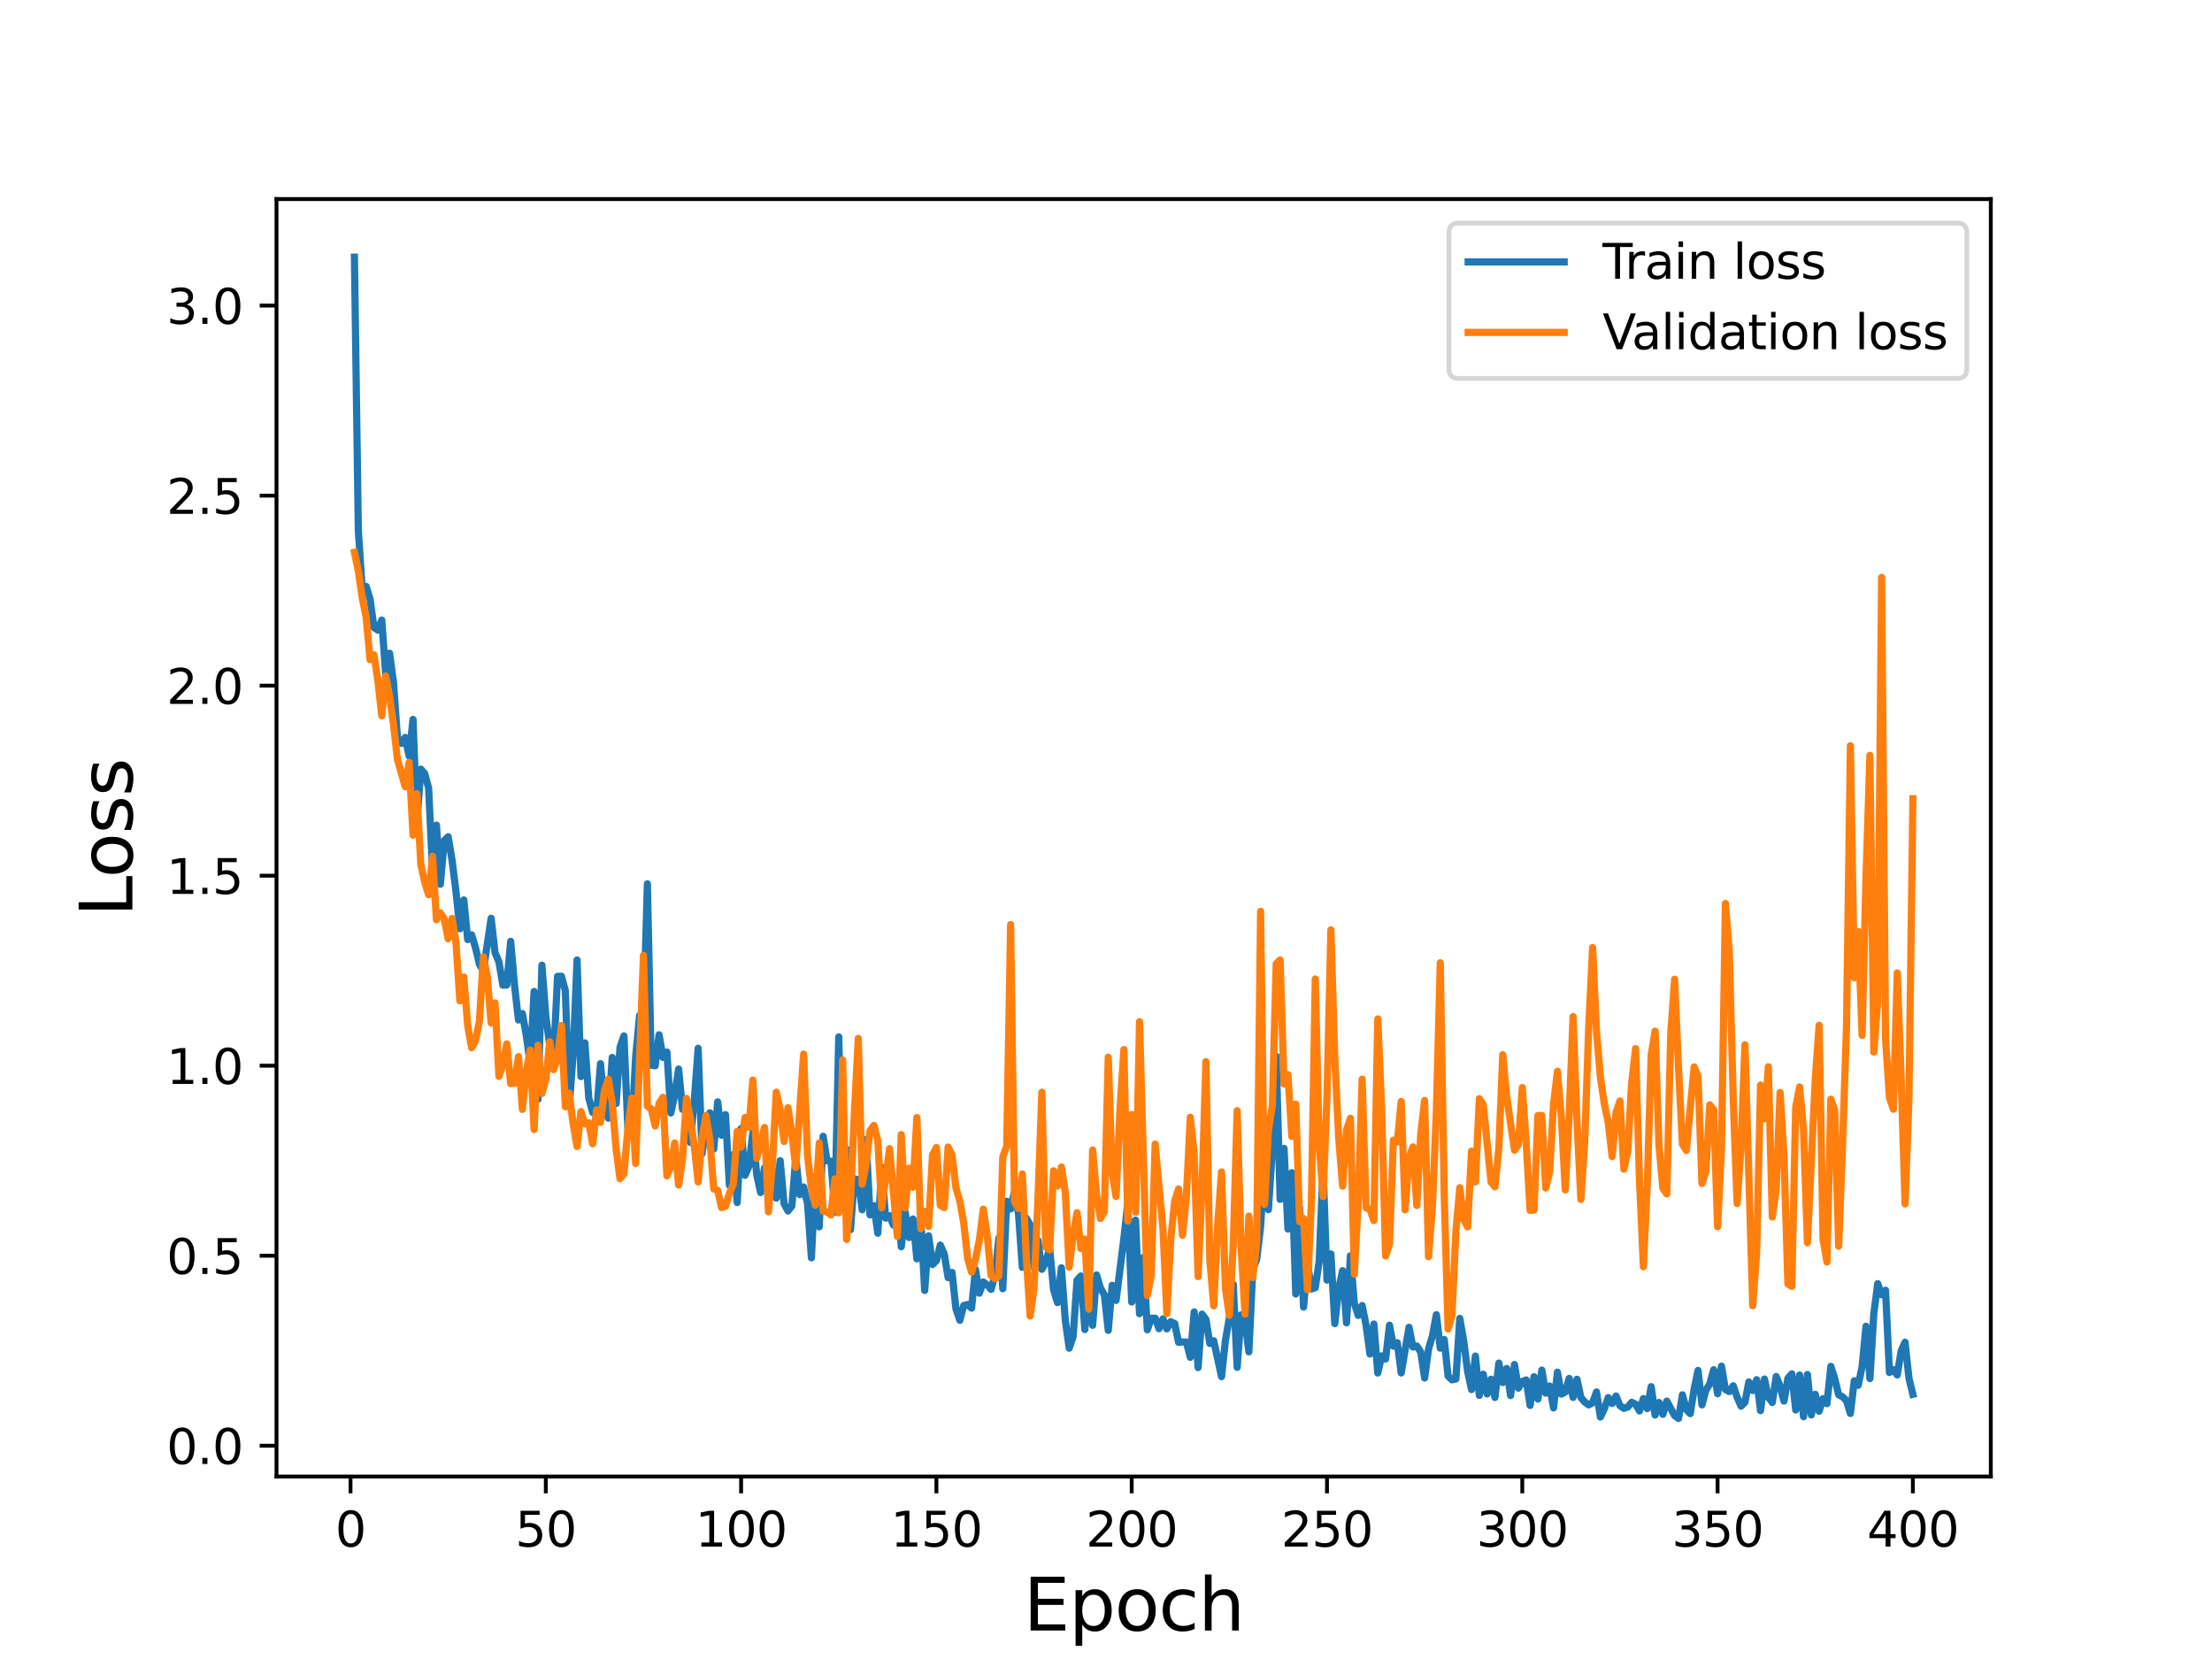 <?xml version="1.0" encoding="utf-8" standalone="no"?>
<!DOCTYPE svg PUBLIC "-//W3C//DTD SVG 1.1//EN"
  "http://www.w3.org/Graphics/SVG/1.1/DTD/svg11.dtd">
<svg height="345.6pt" version="1.1" viewBox="0 0 460.8 345.6" width="460.8pt" xmlns="http://www.w3.org/2000/svg" xmlns:xlink="http://www.w3.org/1999/xlink">
 <defs>
  <style type="text/css">*{stroke-linecap:butt;stroke-linejoin:round;}</style>
 </defs>
 <g id="figure_1">
  <g id="patch_1">
   <path d="M 0 345.6 
L 460.8 345.6 
L 460.8 0 
L 0 0 
z
" style="fill:#ffffff;"/>
  </g>
  <g id="axes_1">
   <g id="patch_2">
    <path d="M 57.6 307.584 
L 414.72 307.584 
L 414.72 41.472 
L 57.6 41.472 
z
" style="fill:#ffffff;"/>
   </g>
   <g id="matplotlib.axis_1">
    <g id="xtick_1">
     <g id="line2d_1">
      <defs>
       <path d="M 0 0 
L 0 3.5 
" id="ma541abe017" style="stroke:#000000;stroke-width:0.8;"/>
      </defs>
      <g>
       <use style="stroke:#000000;stroke-width:0.8;" x="73.019" xlink:href="#ma541abe017" y="307.584"/>
      </g>
     </g>
     <g id="text_1">
      <!-- 0 -->
      <g transform="translate(69.838 322.182)scale(0.1 -0.1)">
       <defs>
        <path d="M 2034 4250 
Q 1547 4250 1301 3770 
Q 1056 3291 1056 2328 
Q 1056 1369 1301 889 
Q 1547 409 2034 409 
Q 2525 409 2770 889 
Q 3016 1369 3016 2328 
Q 3016 3291 2770 3770 
Q 2525 4250 2034 4250 
z
M 2034 4750 
Q 2819 4750 3233 4129 
Q 3647 3509 3647 2328 
Q 3647 1150 3233 529 
Q 2819 -91 2034 -91 
Q 1250 -91 836 529 
Q 422 1150 422 2328 
Q 422 3509 836 4129 
Q 1250 4750 2034 4750 
z
" id="DejaVuSans-30" transform="scale(0.016)"/>
       </defs>
       <use xlink:href="#DejaVuSans-30"/>
      </g>
     </g>
    </g>
    <g id="xtick_2">
     <g id="line2d_2">
      <g>
       <use style="stroke:#000000;stroke-width:0.8;" x="113.703" xlink:href="#ma541abe017" y="307.584"/>
      </g>
     </g>
     <g id="text_2">
      <!-- 50 -->
      <g transform="translate(107.34 322.182)scale(0.1 -0.1)">
       <defs>
        <path d="M 691 4666 
L 3169 4666 
L 3169 4134 
L 1269 4134 
L 1269 2991 
Q 1406 3038 1543 3061 
Q 1681 3084 1819 3084 
Q 2600 3084 3056 2656 
Q 3513 2228 3513 1497 
Q 3513 744 3044 326 
Q 2575 -91 1722 -91 
Q 1428 -91 1123 -41 
Q 819 9 494 109 
L 494 744 
Q 775 591 1075 516 
Q 1375 441 1709 441 
Q 2250 441 2565 725 
Q 2881 1009 2881 1497 
Q 2881 1984 2565 2268 
Q 2250 2553 1709 2553 
Q 1456 2553 1204 2497 
Q 953 2441 691 2322 
L 691 4666 
z
" id="DejaVuSans-35" transform="scale(0.016)"/>
       </defs>
       <use xlink:href="#DejaVuSans-35"/>
       <use x="63.623" xlink:href="#DejaVuSans-30"/>
      </g>
     </g>
    </g>
    <g id="xtick_3">
     <g id="line2d_3">
      <g>
       <use style="stroke:#000000;stroke-width:0.8;" x="154.386" xlink:href="#ma541abe017" y="307.584"/>
      </g>
     </g>
     <g id="text_3">
      <!-- 100 -->
      <g transform="translate(144.842 322.182)scale(0.1 -0.1)">
       <defs>
        <path d="M 794 531 
L 1825 531 
L 1825 4091 
L 703 3866 
L 703 4441 
L 1819 4666 
L 2450 4666 
L 2450 531 
L 3481 531 
L 3481 0 
L 794 0 
L 794 531 
z
" id="DejaVuSans-31" transform="scale(0.016)"/>
       </defs>
       <use xlink:href="#DejaVuSans-31"/>
       <use x="63.623" xlink:href="#DejaVuSans-30"/>
       <use x="127.246" xlink:href="#DejaVuSans-30"/>
      </g>
     </g>
    </g>
    <g id="xtick_4">
     <g id="line2d_4">
      <g>
       <use style="stroke:#000000;stroke-width:0.8;" x="195.07" xlink:href="#ma541abe017" y="307.584"/>
      </g>
     </g>
     <g id="text_4">
      <!-- 150 -->
      <g transform="translate(185.526 322.182)scale(0.1 -0.1)">
       <use xlink:href="#DejaVuSans-31"/>
       <use x="63.623" xlink:href="#DejaVuSans-35"/>
       <use x="127.246" xlink:href="#DejaVuSans-30"/>
      </g>
     </g>
    </g>
    <g id="xtick_5">
     <g id="line2d_5">
      <g>
       <use style="stroke:#000000;stroke-width:0.8;" x="235.753" xlink:href="#ma541abe017" y="307.584"/>
      </g>
     </g>
     <g id="text_5">
      <!-- 200 -->
      <g transform="translate(226.209 322.182)scale(0.1 -0.1)">
       <defs>
        <path d="M 1228 531 
L 3431 531 
L 3431 0 
L 469 0 
L 469 531 
Q 828 903 1448 1529 
Q 2069 2156 2228 2338 
Q 2531 2678 2651 2914 
Q 2772 3150 2772 3378 
Q 2772 3750 2511 3984 
Q 2250 4219 1831 4219 
Q 1534 4219 1204 4116 
Q 875 4013 500 3803 
L 500 4441 
Q 881 4594 1212 4672 
Q 1544 4750 1819 4750 
Q 2544 4750 2975 4387 
Q 3406 4025 3406 3419 
Q 3406 3131 3298 2873 
Q 3191 2616 2906 2266 
Q 2828 2175 2409 1742 
Q 1991 1309 1228 531 
z
" id="DejaVuSans-32" transform="scale(0.016)"/>
       </defs>
       <use xlink:href="#DejaVuSans-32"/>
       <use x="63.623" xlink:href="#DejaVuSans-30"/>
       <use x="127.246" xlink:href="#DejaVuSans-30"/>
      </g>
     </g>
    </g>
    <g id="xtick_6">
     <g id="line2d_6">
      <g>
       <use style="stroke:#000000;stroke-width:0.8;" x="276.437" xlink:href="#ma541abe017" y="307.584"/>
      </g>
     </g>
     <g id="text_6">
      <!-- 250 -->
      <g transform="translate(266.893 322.182)scale(0.1 -0.1)">
       <use xlink:href="#DejaVuSans-32"/>
       <use x="63.623" xlink:href="#DejaVuSans-35"/>
       <use x="127.246" xlink:href="#DejaVuSans-30"/>
      </g>
     </g>
    </g>
    <g id="xtick_7">
     <g id="line2d_7">
      <g>
       <use style="stroke:#000000;stroke-width:0.8;" x="317.12" xlink:href="#ma541abe017" y="307.584"/>
      </g>
     </g>
     <g id="text_7">
      <!-- 300 -->
      <g transform="translate(307.576 322.182)scale(0.1 -0.1)">
       <defs>
        <path d="M 2597 2516 
Q 3050 2419 3304 2112 
Q 3559 1806 3559 1356 
Q 3559 666 3084 287 
Q 2609 -91 1734 -91 
Q 1441 -91 1130 -33 
Q 819 25 488 141 
L 488 750 
Q 750 597 1062 519 
Q 1375 441 1716 441 
Q 2309 441 2620 675 
Q 2931 909 2931 1356 
Q 2931 1769 2642 2001 
Q 2353 2234 1838 2234 
L 1294 2234 
L 1294 2753 
L 1863 2753 
Q 2328 2753 2575 2939 
Q 2822 3125 2822 3475 
Q 2822 3834 2567 4026 
Q 2313 4219 1838 4219 
Q 1578 4219 1281 4162 
Q 984 4106 628 3988 
L 628 4550 
Q 988 4650 1302 4700 
Q 1616 4750 1894 4750 
Q 2613 4750 3031 4423 
Q 3450 4097 3450 3541 
Q 3450 3153 3228 2886 
Q 3006 2619 2597 2516 
z
" id="DejaVuSans-33" transform="scale(0.016)"/>
       </defs>
       <use xlink:href="#DejaVuSans-33"/>
       <use x="63.623" xlink:href="#DejaVuSans-30"/>
       <use x="127.246" xlink:href="#DejaVuSans-30"/>
      </g>
     </g>
    </g>
    <g id="xtick_8">
     <g id="line2d_8">
      <g>
       <use style="stroke:#000000;stroke-width:0.8;" x="357.804" xlink:href="#ma541abe017" y="307.584"/>
      </g>
     </g>
     <g id="text_8">
      <!-- 350 -->
      <g transform="translate(348.26 322.182)scale(0.1 -0.1)">
       <use xlink:href="#DejaVuSans-33"/>
       <use x="63.623" xlink:href="#DejaVuSans-35"/>
       <use x="127.246" xlink:href="#DejaVuSans-30"/>
      </g>
     </g>
    </g>
    <g id="xtick_9">
     <g id="line2d_9">
      <g>
       <use style="stroke:#000000;stroke-width:0.8;" x="398.487" xlink:href="#ma541abe017" y="307.584"/>
      </g>
     </g>
     <g id="text_9">
      <!-- 400 -->
      <g transform="translate(388.944 322.182)scale(0.1 -0.1)">
       <defs>
        <path d="M 2419 4116 
L 825 1625 
L 2419 1625 
L 2419 4116 
z
M 2253 4666 
L 3047 4666 
L 3047 1625 
L 3713 1625 
L 3713 1100 
L 3047 1100 
L 3047 0 
L 2419 0 
L 2419 1100 
L 313 1100 
L 313 1709 
L 2253 4666 
z
" id="DejaVuSans-34" transform="scale(0.016)"/>
       </defs>
       <use xlink:href="#DejaVuSans-34"/>
       <use x="63.623" xlink:href="#DejaVuSans-30"/>
       <use x="127.246" xlink:href="#DejaVuSans-30"/>
      </g>
     </g>
    </g>
    <g id="text_10">
     <!-- Epoch -->
     <g transform="translate(213.194 339.66)scale(0.15 -0.15)">
      <defs>
       <path d="M 628 4666 
L 3578 4666 
L 3578 4134 
L 1259 4134 
L 1259 2753 
L 3481 2753 
L 3481 2222 
L 1259 2222 
L 1259 531 
L 3634 531 
L 3634 0 
L 628 0 
L 628 4666 
z
" id="DejaVuSans-45" transform="scale(0.016)"/>
       <path d="M 1159 525 
L 1159 -1331 
L 581 -1331 
L 581 3500 
L 1159 3500 
L 1159 2969 
Q 1341 3281 1617 3432 
Q 1894 3584 2278 3584 
Q 2916 3584 3314 3078 
Q 3713 2572 3713 1747 
Q 3713 922 3314 415 
Q 2916 -91 2278 -91 
Q 1894 -91 1617 61 
Q 1341 213 1159 525 
z
M 3116 1747 
Q 3116 2381 2855 2742 
Q 2594 3103 2138 3103 
Q 1681 3103 1420 2742 
Q 1159 2381 1159 1747 
Q 1159 1113 1420 752 
Q 1681 391 2138 391 
Q 2594 391 2855 752 
Q 3116 1113 3116 1747 
z
" id="DejaVuSans-70" transform="scale(0.016)"/>
       <path d="M 1959 3097 
Q 1497 3097 1228 2736 
Q 959 2375 959 1747 
Q 959 1119 1226 758 
Q 1494 397 1959 397 
Q 2419 397 2687 759 
Q 2956 1122 2956 1747 
Q 2956 2369 2687 2733 
Q 2419 3097 1959 3097 
z
M 1959 3584 
Q 2709 3584 3137 3096 
Q 3566 2609 3566 1747 
Q 3566 888 3137 398 
Q 2709 -91 1959 -91 
Q 1206 -91 779 398 
Q 353 888 353 1747 
Q 353 2609 779 3096 
Q 1206 3584 1959 3584 
z
" id="DejaVuSans-6f" transform="scale(0.016)"/>
       <path d="M 3122 3366 
L 3122 2828 
Q 2878 2963 2633 3030 
Q 2388 3097 2138 3097 
Q 1578 3097 1268 2742 
Q 959 2388 959 1747 
Q 959 1106 1268 751 
Q 1578 397 2138 397 
Q 2388 397 2633 464 
Q 2878 531 3122 666 
L 3122 134 
Q 2881 22 2623 -34 
Q 2366 -91 2075 -91 
Q 1284 -91 818 406 
Q 353 903 353 1747 
Q 353 2603 823 3093 
Q 1294 3584 2113 3584 
Q 2378 3584 2631 3529 
Q 2884 3475 3122 3366 
z
" id="DejaVuSans-63" transform="scale(0.016)"/>
       <path d="M 3513 2113 
L 3513 0 
L 2938 0 
L 2938 2094 
Q 2938 2591 2744 2837 
Q 2550 3084 2163 3084 
Q 1697 3084 1428 2787 
Q 1159 2491 1159 1978 
L 1159 0 
L 581 0 
L 581 4863 
L 1159 4863 
L 1159 2956 
Q 1366 3272 1645 3428 
Q 1925 3584 2291 3584 
Q 2894 3584 3203 3211 
Q 3513 2838 3513 2113 
z
" id="DejaVuSans-68" transform="scale(0.016)"/>
      </defs>
      <use xlink:href="#DejaVuSans-45"/>
      <use x="63.184" xlink:href="#DejaVuSans-70"/>
      <use x="126.66" xlink:href="#DejaVuSans-6f"/>
      <use x="187.842" xlink:href="#DejaVuSans-63"/>
      <use x="242.822" xlink:href="#DejaVuSans-68"/>
     </g>
    </g>
   </g>
   <g id="matplotlib.axis_2">
    <g id="ytick_1">
     <g id="line2d_10">
      <defs>
       <path d="M 0 0 
L -3.5 0 
" id="me787d1e8c0" style="stroke:#000000;stroke-width:0.8;"/>
      </defs>
      <g>
       <use style="stroke:#000000;stroke-width:0.8;" x="57.6" xlink:href="#me787d1e8c0" y="301.171"/>
      </g>
     </g>
     <g id="text_11">
      <!-- 0.0 -->
      <g transform="translate(34.697 304.971)scale(0.1 -0.1)">
       <defs>
        <path d="M 684 794 
L 1344 794 
L 1344 0 
L 684 0 
L 684 794 
z
" id="DejaVuSans-2e" transform="scale(0.016)"/>
       </defs>
       <use xlink:href="#DejaVuSans-30"/>
       <use x="63.623" xlink:href="#DejaVuSans-2e"/>
       <use x="95.41" xlink:href="#DejaVuSans-30"/>
      </g>
     </g>
    </g>
    <g id="ytick_2">
     <g id="line2d_11">
      <g>
       <use style="stroke:#000000;stroke-width:0.8;" x="57.6" xlink:href="#me787d1e8c0" y="261.586"/>
      </g>
     </g>
     <g id="text_12">
      <!-- 0.5 -->
      <g transform="translate(34.697 265.386)scale(0.1 -0.1)">
       <use xlink:href="#DejaVuSans-30"/>
       <use x="63.623" xlink:href="#DejaVuSans-2e"/>
       <use x="95.41" xlink:href="#DejaVuSans-35"/>
      </g>
     </g>
    </g>
    <g id="ytick_3">
     <g id="line2d_12">
      <g>
       <use style="stroke:#000000;stroke-width:0.8;" x="57.6" xlink:href="#me787d1e8c0" y="222.001"/>
      </g>
     </g>
     <g id="text_13">
      <!-- 1.0 -->
      <g transform="translate(34.697 225.801)scale(0.1 -0.1)">
       <use xlink:href="#DejaVuSans-31"/>
       <use x="63.623" xlink:href="#DejaVuSans-2e"/>
       <use x="95.41" xlink:href="#DejaVuSans-30"/>
      </g>
     </g>
    </g>
    <g id="ytick_4">
     <g id="line2d_13">
      <g>
       <use style="stroke:#000000;stroke-width:0.8;" x="57.6" xlink:href="#me787d1e8c0" y="182.416"/>
      </g>
     </g>
     <g id="text_14">
      <!-- 1.5 -->
      <g transform="translate(34.697 186.216)scale(0.1 -0.1)">
       <use xlink:href="#DejaVuSans-31"/>
       <use x="63.623" xlink:href="#DejaVuSans-2e"/>
       <use x="95.41" xlink:href="#DejaVuSans-35"/>
      </g>
     </g>
    </g>
    <g id="ytick_5">
     <g id="line2d_14">
      <g>
       <use style="stroke:#000000;stroke-width:0.8;" x="57.6" xlink:href="#me787d1e8c0" y="142.831"/>
      </g>
     </g>
     <g id="text_15">
      <!-- 2.0 -->
      <g transform="translate(34.697 146.631)scale(0.1 -0.1)">
       <use xlink:href="#DejaVuSans-32"/>
       <use x="63.623" xlink:href="#DejaVuSans-2e"/>
       <use x="95.41" xlink:href="#DejaVuSans-30"/>
      </g>
     </g>
    </g>
    <g id="ytick_6">
     <g id="line2d_15">
      <g>
       <use style="stroke:#000000;stroke-width:0.8;" x="57.6" xlink:href="#me787d1e8c0" y="103.246"/>
      </g>
     </g>
     <g id="text_16">
      <!-- 2.5 -->
      <g transform="translate(34.697 107.046)scale(0.1 -0.1)">
       <use xlink:href="#DejaVuSans-32"/>
       <use x="63.623" xlink:href="#DejaVuSans-2e"/>
       <use x="95.41" xlink:href="#DejaVuSans-35"/>
      </g>
     </g>
    </g>
    <g id="ytick_7">
     <g id="line2d_16">
      <g>
       <use style="stroke:#000000;stroke-width:0.8;" x="57.6" xlink:href="#me787d1e8c0" y="63.661"/>
      </g>
     </g>
     <g id="text_17">
      <!-- 3.0 -->
      <g transform="translate(34.697 67.461)scale(0.1 -0.1)">
       <use xlink:href="#DejaVuSans-33"/>
       <use x="63.623" xlink:href="#DejaVuSans-2e"/>
       <use x="95.41" xlink:href="#DejaVuSans-30"/>
      </g>
     </g>
    </g>
    <g id="text_18">
     <!-- Loss -->
     <g transform="translate(27.577 190.979)rotate(-90)scale(0.15 -0.15)">
      <defs>
       <path d="M 628 4666 
L 1259 4666 
L 1259 531 
L 3531 531 
L 3531 0 
L 628 0 
L 628 4666 
z
" id="DejaVuSans-4c" transform="scale(0.016)"/>
       <path d="M 2834 3397 
L 2834 2853 
Q 2591 2978 2328 3040 
Q 2066 3103 1784 3103 
Q 1356 3103 1142 2972 
Q 928 2841 928 2578 
Q 928 2378 1081 2264 
Q 1234 2150 1697 2047 
L 1894 2003 
Q 2506 1872 2764 1633 
Q 3022 1394 3022 966 
Q 3022 478 2636 193 
Q 2250 -91 1575 -91 
Q 1294 -91 989 -36 
Q 684 19 347 128 
L 347 722 
Q 666 556 975 473 
Q 1284 391 1588 391 
Q 1994 391 2212 530 
Q 2431 669 2431 922 
Q 2431 1156 2273 1281 
Q 2116 1406 1581 1522 
L 1381 1569 
Q 847 1681 609 1914 
Q 372 2147 372 2553 
Q 372 3047 722 3315 
Q 1072 3584 1716 3584 
Q 2034 3584 2315 3537 
Q 2597 3491 2834 3397 
z
" id="DejaVuSans-73" transform="scale(0.016)"/>
      </defs>
      <use xlink:href="#DejaVuSans-4c"/>
      <use x="53.963" xlink:href="#DejaVuSans-6f"/>
      <use x="115.145" xlink:href="#DejaVuSans-73"/>
      <use x="167.244" xlink:href="#DejaVuSans-73"/>
     </g>
    </g>
   </g>
   <g id="line2d_17">
    <path clip-path="url(#p8dba00edee)" d="M 73.833 53.568 
L 74.646 110.499 
L 75.46 122.783 
L 76.274 122.16 
L 77.087 124.775 
L 77.901 130.739 
L 78.715 131.261 
L 79.528 129.166 
L 80.342 140.422 
L 81.156 136.075 
L 81.969 142.098 
L 82.783 153.549 
L 83.597 154.865 
L 84.41 153.622 
L 85.224 157.482 
L 86.038 149.864 
L 86.851 171.368 
L 87.665 160.227 
L 88.479 161.155 
L 89.292 164.187 
L 90.106 181.407 
L 90.92 171.884 
L 91.733 184.206 
L 92.547 175.105 
L 93.361 174.309 
L 94.174 179.22 
L 94.988 185.748 
L 95.802 193.482 
L 96.616 187.475 
L 97.429 195.725 
L 98.243 194.74 
L 99.057 197.445 
L 99.87 200.886 
L 100.684 202.248 
L 102.311 191.297 
L 103.125 198.454 
L 103.939 200.382 
L 104.752 205.233 
L 105.566 205.199 
L 106.38 196.096 
L 107.193 205.325 
L 108.007 212.483 
L 108.821 211.144 
L 109.634 215.705 
L 110.448 221.65 
L 111.262 206.549 
L 112.075 229.002 
L 112.889 201.074 
L 113.703 211.66 
L 114.516 217.738 
L 115.33 220.363 
L 116.144 203.4 
L 116.957 203.37 
L 117.771 206.382 
L 118.585 230.541 
L 119.398 219.543 
L 120.212 199.985 
L 121.026 224.27 
L 121.839 217.253 
L 122.653 228.759 
L 123.467 231.739 
L 124.28 232.028 
L 125.094 221.574 
L 125.908 230.652 
L 126.721 232.936 
L 127.535 220.283 
L 128.349 229.909 
L 129.162 218.156 
L 129.976 215.804 
L 130.79 234.942 
L 131.603 235.717 
L 132.417 220.194 
L 133.231 211.544 
L 134.044 212.891 
L 134.858 184.123 
L 135.672 221.913 
L 136.485 222.02 
L 137.299 215.565 
L 138.113 220.274 
L 138.926 219.163 
L 139.74 231.854 
L 140.554 228.115 
L 141.367 222.699 
L 142.181 231.098 
L 142.995 230.688 
L 143.808 238.003 
L 144.622 229.308 
L 145.436 218.379 
L 146.249 240.33 
L 147.063 234.756 
L 147.877 231.825 
L 148.69 239.367 
L 149.504 229.537 
L 150.318 236.489 
L 151.131 232.205 
L 151.945 246.917 
L 152.759 240.529 
L 153.572 250.514 
L 154.386 235.083 
L 155.2 244.845 
L 156.013 242.939 
L 156.827 235.984 
L 157.641 244.755 
L 158.454 248.435 
L 159.268 243.261 
L 160.082 244.995 
L 160.895 243.705 
L 161.709 249.601 
L 162.523 241.791 
L 163.336 250.757 
L 164.15 252.273 
L 164.964 251.22 
L 165.777 241.09 
L 166.591 248.863 
L 167.405 247.278 
L 168.219 250.68 
L 169.032 262.031 
L 169.846 245.128 
L 170.66 255.582 
L 171.473 236.71 
L 172.287 241.819 
L 173.101 241.906 
L 173.914 252.511 
L 174.728 216.005 
L 175.542 250.825 
L 176.355 239.394 
L 177.169 256.17 
L 177.983 245.57 
L 178.796 245.726 
L 179.61 252.018 
L 180.424 237.399 
L 181.237 253.081 
L 182.051 251.17 
L 182.865 256.903 
L 183.678 243.163 
L 184.492 253.766 
L 185.306 253.267 
L 186.119 255.212 
L 186.933 248.975 
L 187.747 259.722 
L 188.56 252.481 
L 189.374 257.802 
L 190.188 253.936 
L 191.001 262.243 
L 191.815 253.988 
L 192.629 268.823 
L 193.442 257.436 
L 194.256 263.423 
L 195.07 262.62 
L 195.883 259.369 
L 196.697 261.213 
L 197.511 266.154 
L 198.324 265.07 
L 199.138 272.648 
L 199.952 275.043 
L 200.765 271.963 
L 201.579 271.756 
L 202.393 272.509 
L 203.206 264.44 
L 204.02 269.386 
L 204.834 267.065 
L 205.647 267.671 
L 206.461 268.601 
L 207.275 265.66 
L 208.088 257.872 
L 208.902 268.474 
L 209.716 250.244 
L 210.529 251.846 
L 211.343 248.199 
L 212.157 252.717 
L 212.97 264.01 
L 213.784 253.742 
L 214.598 255.142 
L 215.411 264.011 
L 216.225 258.404 
L 217.039 264.428 
L 217.852 262.913 
L 218.666 260.11 
L 219.48 268.683 
L 220.293 271.364 
L 221.107 264.103 
L 221.921 275.045 
L 222.734 280.852 
L 223.548 278.444 
L 224.362 266.692 
L 225.175 265.811 
L 225.989 276.967 
L 226.803 267.544 
L 227.616 276.095 
L 228.43 265.593 
L 229.244 268.311 
L 230.057 269.75 
L 230.871 277.141 
L 231.685 267.753 
L 232.498 270.897 
L 234.126 257.946 
L 234.939 250.634 
L 235.753 271.237 
L 236.567 254.171 
L 237.381 273.67 
L 238.194 261.919 
L 239.008 277.021 
L 239.822 274.624 
L 240.635 274.605 
L 241.449 276.792 
L 242.263 274.745 
L 243.076 276.831 
L 243.89 275.332 
L 244.704 275.713 
L 245.517 279.634 
L 246.331 279.547 
L 247.145 279.573 
L 247.958 282.763 
L 248.772 273.303 
L 249.586 284.893 
L 250.399 273.754 
L 251.213 274.843 
L 252.027 279.875 
L 252.84 279.306 
L 254.468 286.778 
L 255.281 279.199 
L 256.095 274.547 
L 256.909 267.527 
L 257.722 284.846 
L 258.536 273.906 
L 259.35 275.176 
L 260.163 281.612 
L 260.977 264.521 
L 261.791 262.349 
L 262.604 255.566 
L 263.418 242.245 
L 264.232 251.992 
L 265.045 239.588 
L 265.859 220.03 
L 266.673 249.853 
L 267.486 239.232 
L 268.3 256.031 
L 269.114 244.297 
L 269.927 269.562 
L 270.741 251.638 
L 271.555 272.288 
L 272.368 263.14 
L 273.182 268.521 
L 273.996 268.257 
L 274.809 262.71 
L 275.623 243.119 
L 276.437 266.678 
L 277.25 261.224 
L 278.064 275.734 
L 278.878 268.436 
L 279.691 264.707 
L 280.505 275.571 
L 281.319 261.599 
L 282.132 271.534 
L 282.946 274.024 
L 283.76 271.964 
L 284.573 276.049 
L 285.387 282.062 
L 286.201 275.819 
L 287.014 286.023 
L 287.828 282.447 
L 288.642 283.117 
L 289.455 276.068 
L 290.269 280.425 
L 291.083 279.718 
L 291.896 286.002 
L 293.524 276.496 
L 294.337 280.6 
L 295.151 280.4 
L 295.965 281.669 
L 296.778 287.058 
L 297.592 281.019 
L 298.406 278.244 
L 299.219 273.871 
L 300.033 280.843 
L 300.847 279.045 
L 301.66 286.657 
L 302.474 287.441 
L 303.288 287.26 
L 304.101 274.644 
L 304.915 279.353 
L 305.729 285.663 
L 306.543 289.467 
L 307.356 282.492 
L 308.17 290.685 
L 308.984 286.277 
L 309.797 290.387 
L 310.611 287.316 
L 311.425 291.123 
L 312.238 283.952 
L 313.052 288.005 
L 313.866 285.077 
L 314.679 290.723 
L 315.493 284.253 
L 316.307 289.18 
L 317.12 287.796 
L 317.934 287.467 
L 318.748 292.776 
L 319.561 286.793 
L 320.375 291.446 
L 321.189 285.407 
L 322.002 290.226 
L 322.816 288.729 
L 323.63 293.292 
L 324.443 285.85 
L 325.257 290.412 
L 326.071 289.994 
L 326.884 287.151 
L 327.698 291.106 
L 328.512 287.325 
L 329.325 291.122 
L 330.139 292.089 
L 330.953 292.662 
L 331.766 292.21 
L 332.58 289.973 
L 333.394 295.2 
L 334.207 293.487 
L 335.021 291.137 
L 335.835 292.376 
L 336.648 290.817 
L 337.462 292.811 
L 338.276 293.387 
L 339.089 293.107 
L 339.903 292.126 
L 340.717 292.518 
L 341.53 293.93 
L 342.344 291.35 
L 343.158 293.446 
L 343.971 288.875 
L 344.785 294.785 
L 345.599 292.165 
L 346.412 294.622 
L 347.226 291.871 
L 348.853 294.903 
L 349.667 295.488 
L 350.481 290.569 
L 351.294 293.644 
L 352.108 294.481 
L 352.922 289.345 
L 353.735 285.492 
L 354.549 292.659 
L 355.363 289.614 
L 356.176 288.275 
L 356.99 285.344 
L 357.804 290.346 
L 358.617 284.6 
L 359.431 289.45 
L 360.245 289.89 
L 361.058 288.683 
L 361.872 291.048 
L 362.686 292.928 
L 363.499 292.12 
L 364.313 287.881 
L 365.127 289.665 
L 365.94 287.41 
L 366.754 293.854 
L 367.568 287.281 
L 368.381 291.045 
L 369.195 292.168 
L 370.009 286.762 
L 370.822 288.768 
L 371.636 291.866 
L 372.45 287.143 
L 373.263 286.194 
L 374.077 293.727 
L 374.891 286.444 
L 375.704 295.125 
L 376.518 286.338 
L 377.332 294.752 
L 378.146 290.46 
L 378.959 293.989 
L 379.773 291.361 
L 380.587 292.409 
L 381.4 284.641 
L 382.214 287.21 
L 383.028 290.553 
L 383.841 290.969 
L 384.655 291.802 
L 385.469 294.449 
L 386.282 287.639 
L 387.096 288.588 
L 387.91 284.686 
L 388.723 276.282 
L 389.537 287.18 
L 390.351 273.653 
L 391.164 267.402 
L 391.978 269.714 
L 392.792 268.783 
L 393.605 285.921 
L 394.419 285.306 
L 395.233 286.431 
L 396.046 281.396 
L 396.86 279.613 
L 397.674 287.126 
L 398.487 290.462 
L 398.487 290.462 
" style="fill:none;stroke:#1f77b4;stroke-linecap:square;stroke-width:1.5;"/>
   </g>
   <g id="line2d_18">
    <path clip-path="url(#p8dba00edee)" d="M 73.833 115.054 
L 74.646 118.949 
L 75.46 124.533 
L 76.274 128.632 
L 77.087 137.417 
L 77.901 136.416 
L 78.715 141.763 
L 79.528 149.124 
L 80.342 140.819 
L 81.156 145.052 
L 81.969 150.94 
L 82.783 158.179 
L 84.41 163.898 
L 85.224 158.812 
L 86.038 173.976 
L 86.851 165.36 
L 87.665 180.046 
L 88.479 183.788 
L 89.292 186.376 
L 90.106 178.372 
L 90.92 191.61 
L 91.733 190.164 
L 92.547 191.418 
L 93.361 195.561 
L 94.174 191.326 
L 94.988 196.325 
L 95.802 208.506 
L 96.616 203.516 
L 97.429 213.637 
L 98.243 218.268 
L 99.057 216.818 
L 99.87 212.752 
L 100.684 199.332 
L 101.498 203.326 
L 102.311 213.128 
L 103.125 208.911 
L 103.939 224.229 
L 104.752 221.81 
L 105.566 217.459 
L 106.38 225.741 
L 107.193 225.655 
L 108.007 220.117 
L 108.821 231.105 
L 109.634 223.26 
L 110.448 218.741 
L 111.262 235.295 
L 112.075 217.752 
L 112.889 227.79 
L 113.703 224.952 
L 114.516 217.015 
L 115.33 222.822 
L 116.144 220.405 
L 116.957 213.629 
L 117.771 230.569 
L 118.585 227.719 
L 119.398 234.186 
L 120.212 238.831 
L 121.026 231.568 
L 121.839 234.136 
L 122.653 233.898 
L 123.467 238.254 
L 124.28 231.21 
L 125.094 233.806 
L 125.908 227.22 
L 126.721 224.81 
L 127.535 229.621 
L 128.349 239.447 
L 129.162 245.549 
L 129.976 244.513 
L 130.79 235.198 
L 131.603 228.738 
L 132.417 242.384 
L 134.044 199.012 
L 134.858 230.443 
L 135.672 230.994 
L 136.485 234.571 
L 137.299 229.829 
L 138.113 228.586 
L 138.926 244.944 
L 139.74 242.984 
L 140.554 238.106 
L 141.367 246.875 
L 142.181 241.484 
L 142.995 228.813 
L 143.808 232.991 
L 144.622 238.753 
L 145.436 246.221 
L 146.249 237.032 
L 147.063 232.387 
L 147.877 237.374 
L 148.69 247.677 
L 149.504 247.978 
L 150.318 251.567 
L 151.131 251.299 
L 151.945 248.607 
L 152.759 246.683 
L 153.572 235.696 
L 154.386 238.954 
L 155.2 232.797 
L 156.013 234.81 
L 156.827 224.997 
L 157.641 241.308 
L 159.268 234.87 
L 160.082 252.447 
L 160.895 242.645 
L 161.709 227.523 
L 162.523 231.136 
L 163.336 237.776 
L 164.15 230.751 
L 164.964 236.25 
L 165.777 243.197 
L 167.405 219.582 
L 168.219 240.761 
L 169.032 247.569 
L 169.846 251.057 
L 170.66 238.095 
L 171.473 252.273 
L 172.287 252.515 
L 173.101 253.092 
L 173.914 245.59 
L 174.728 252.65 
L 175.542 220.803 
L 176.355 258.211 
L 177.169 250.283 
L 177.983 231.845 
L 178.796 216.319 
L 179.61 246.699 
L 180.424 242.468 
L 181.237 235.569 
L 182.051 234.44 
L 182.865 237.662 
L 183.678 251.625 
L 185.306 239.291 
L 186.933 257.578 
L 187.747 236.353 
L 188.56 251.642 
L 189.374 243.346 
L 190.188 247.322 
L 191.001 232.797 
L 191.815 255.971 
L 192.629 252.355 
L 193.442 255.492 
L 194.256 240.598 
L 195.07 239.042 
L 195.883 251.075 
L 196.697 251.56 
L 197.511 238.948 
L 198.324 240.604 
L 199.138 247.442 
L 199.952 250.165 
L 200.765 254.757 
L 201.579 262.17 
L 202.393 265.008 
L 203.206 262.318 
L 204.02 258.341 
L 204.834 251.895 
L 205.647 257.29 
L 206.461 265.718 
L 207.275 266.378 
L 208.088 265.799 
L 208.902 241.003 
L 209.716 238.776 
L 210.529 192.597 
L 211.343 250.334 
L 212.157 251.734 
L 212.97 244.568 
L 213.784 261.601 
L 214.598 274.171 
L 215.411 268.289 
L 216.225 249.819 
L 217.039 227.531 
L 217.852 259.803 
L 218.666 260.382 
L 219.48 243.904 
L 220.293 247.075 
L 221.107 243.1 
L 221.921 248.375 
L 222.734 263.976 
L 223.548 257.4 
L 224.362 252.625 
L 225.175 260.094 
L 225.989 258.146 
L 226.803 272.722 
L 227.616 239.557 
L 228.43 248.803 
L 229.244 253.841 
L 230.057 252.347 
L 230.871 220.243 
L 231.685 244.262 
L 232.498 249.252 
L 233.312 231.165 
L 234.126 218.631 
L 234.939 254.357 
L 235.753 232.184 
L 236.567 252.548 
L 237.381 212.839 
L 239.008 269.889 
L 239.822 265.691 
L 240.635 238.341 
L 242.263 255.892 
L 243.076 273.659 
L 243.89 258.213 
L 244.704 250.245 
L 245.517 247.671 
L 246.331 257.323 
L 247.145 249.238 
L 247.958 232.738 
L 248.772 240.324 
L 249.586 265.939 
L 250.399 247.64 
L 251.213 221.159 
L 252.027 262.481 
L 252.84 272.033 
L 253.654 255.286 
L 254.468 244.137 
L 255.281 268.484 
L 256.095 273.999 
L 256.909 259.38 
L 257.722 231.372 
L 258.536 259.728 
L 259.35 273.752 
L 260.163 253.336 
L 260.977 266.142 
L 261.791 258.734 
L 262.604 189.844 
L 263.418 250.892 
L 264.232 235.582 
L 265.045 230.282 
L 265.859 200.761 
L 266.673 199.967 
L 267.486 225.814 
L 268.3 223.851 
L 269.114 236.754 
L 269.927 230.014 
L 270.741 254.472 
L 271.555 253.83 
L 272.368 268.673 
L 273.182 250.677 
L 273.996 203.935 
L 274.809 238.56 
L 275.623 249.266 
L 276.437 228.453 
L 277.25 193.709 
L 278.064 220.492 
L 278.878 237.106 
L 279.691 247.107 
L 280.505 235.353 
L 281.319 232.964 
L 282.132 265.429 
L 282.946 250.201 
L 283.76 224.801 
L 284.573 251.598 
L 285.387 251.932 
L 286.201 254.259 
L 287.014 212.253 
L 287.828 230.984 
L 288.642 261.656 
L 289.455 259.138 
L 290.269 237.525 
L 291.083 237.913 
L 291.896 229.464 
L 292.71 252.037 
L 293.524 241.258 
L 294.337 238.917 
L 295.151 251.132 
L 295.965 236.258 
L 296.778 229.252 
L 297.592 261.786 
L 298.406 251.449 
L 299.219 231.599 
L 300.033 200.564 
L 300.847 248.525 
L 301.66 276.848 
L 302.474 274.087 
L 303.288 256.563 
L 304.101 247.422 
L 304.915 253.998 
L 305.729 255.59 
L 306.543 239.802 
L 307.356 246.222 
L 308.17 228.877 
L 308.984 230.103 
L 310.611 246.216 
L 311.425 247.238 
L 312.238 239.202 
L 313.052 219.709 
L 313.866 228.424 
L 315.493 239.609 
L 316.307 238.458 
L 317.12 226.549 
L 317.934 238.077 
L 318.748 252.145 
L 319.561 252.088 
L 320.375 232.393 
L 321.189 232.38 
L 322.002 247.492 
L 322.816 244.16 
L 323.63 230.022 
L 324.443 223.165 
L 325.257 232.703 
L 326.071 247.878 
L 326.884 232.3 
L 327.698 211.766 
L 328.512 233.556 
L 329.325 249.854 
L 330.139 237.591 
L 330.953 214.008 
L 331.766 197.401 
L 332.58 214.893 
L 333.394 224.404 
L 334.207 229.975 
L 335.021 233.789 
L 335.835 240.943 
L 336.648 231.759 
L 337.462 229.348 
L 338.276 243.553 
L 339.089 239.983 
L 339.903 225.632 
L 340.717 218.444 
L 341.53 245.744 
L 342.344 263.885 
L 343.158 246.723 
L 343.971 219.75 
L 344.785 214.8 
L 345.599 238.69 
L 346.412 247.558 
L 347.226 248.71 
L 348.04 215.448 
L 348.853 203.985 
L 349.667 222.558 
L 350.481 238.372 
L 351.294 239.656 
L 352.922 222.252 
L 353.735 224.283 
L 354.549 246.544 
L 355.363 244.066 
L 356.176 230.168 
L 356.99 231.176 
L 357.804 255.549 
L 358.617 239.239 
L 359.431 188.213 
L 360.245 198.226 
L 361.058 228.868 
L 361.872 250.718 
L 362.686 238.819 
L 363.499 217.64 
L 365.127 272.01 
L 365.94 261.068 
L 366.754 226.02 
L 367.568 233.069 
L 368.381 222.223 
L 369.195 253.533 
L 370.009 247.786 
L 370.822 227.595 
L 371.636 240.725 
L 372.45 267.488 
L 373.263 267.979 
L 374.077 230.652 
L 374.891 226.437 
L 375.704 235.247 
L 376.518 258.89 
L 378.146 224.934 
L 378.959 213.589 
L 379.773 258.184 
L 380.587 262.905 
L 381.4 228.984 
L 382.214 231.357 
L 383.028 259.606 
L 383.841 238.447 
L 384.655 213.96 
L 385.469 155.357 
L 386.282 203.678 
L 387.096 194.062 
L 387.91 215.681 
L 388.723 182.749 
L 389.537 157.356 
L 390.351 219.178 
L 391.164 208.585 
L 391.978 120.287 
L 392.792 216.376 
L 393.605 228.607 
L 394.419 231.075 
L 395.233 202.679 
L 396.046 224.591 
L 396.86 250.796 
L 397.674 228.669 
L 398.487 166.383 
L 398.487 166.383 
" style="fill:none;stroke:#ff7f0e;stroke-linecap:square;stroke-width:1.5;"/>
   </g>
   <g id="patch_3">
    <path d="M 57.6 307.584 
L 57.6 41.472 
" style="fill:none;stroke:#000000;stroke-linecap:square;stroke-linejoin:miter;stroke-width:0.8;"/>
   </g>
   <g id="patch_4">
    <path d="M 414.72 307.584 
L 414.72 41.472 
" style="fill:none;stroke:#000000;stroke-linecap:square;stroke-linejoin:miter;stroke-width:0.8;"/>
   </g>
   <g id="patch_5">
    <path d="M 57.6 307.584 
L 414.72 307.584 
" style="fill:none;stroke:#000000;stroke-linecap:square;stroke-linejoin:miter;stroke-width:0.8;"/>
   </g>
   <g id="patch_6">
    <path d="M 57.6 41.472 
L 414.72 41.472 
" style="fill:none;stroke:#000000;stroke-linecap:square;stroke-linejoin:miter;stroke-width:0.8;"/>
   </g>
   <g id="legend_1">
    <g id="patch_7">
     <path d="M 303.845 78.828 
L 407.72 78.828 
Q 409.72 78.828 409.72 76.828 
L 409.72 48.472 
Q 409.72 46.472 407.72 46.472 
L 303.845 46.472 
Q 301.845 46.472 301.845 48.472 
L 301.845 76.828 
Q 301.845 78.828 303.845 78.828 
z
" style="fill:#ffffff;opacity:0.8;stroke:#cccccc;stroke-linejoin:miter;"/>
    </g>
    <g id="line2d_19">
     <path d="M 305.845 54.57 
L 325.845 54.57 
" style="fill:none;stroke:#1f77b4;stroke-linecap:square;stroke-width:1.5;"/>
    </g>
    <g id="line2d_20"/>
    <g id="text_19">
     <!-- Train loss -->
     <g transform="translate(333.845 58.07)scale(0.1 -0.1)">
      <defs>
       <path d="M -19 4666 
L 3928 4666 
L 3928 4134 
L 2272 4134 
L 2272 0 
L 1638 0 
L 1638 4134 
L -19 4134 
L -19 4666 
z
" id="DejaVuSans-54" transform="scale(0.016)"/>
       <path d="M 2631 2963 
Q 2534 3019 2420 3045 
Q 2306 3072 2169 3072 
Q 1681 3072 1420 2755 
Q 1159 2438 1159 1844 
L 1159 0 
L 581 0 
L 581 3500 
L 1159 3500 
L 1159 2956 
Q 1341 3275 1631 3429 
Q 1922 3584 2338 3584 
Q 2397 3584 2469 3576 
Q 2541 3569 2628 3553 
L 2631 2963 
z
" id="DejaVuSans-72" transform="scale(0.016)"/>
       <path d="M 2194 1759 
Q 1497 1759 1228 1600 
Q 959 1441 959 1056 
Q 959 750 1161 570 
Q 1363 391 1709 391 
Q 2188 391 2477 730 
Q 2766 1069 2766 1631 
L 2766 1759 
L 2194 1759 
z
M 3341 1997 
L 3341 0 
L 2766 0 
L 2766 531 
Q 2569 213 2275 61 
Q 1981 -91 1556 -91 
Q 1019 -91 701 211 
Q 384 513 384 1019 
Q 384 1609 779 1909 
Q 1175 2209 1959 2209 
L 2766 2209 
L 2766 2266 
Q 2766 2663 2505 2880 
Q 2244 3097 1772 3097 
Q 1472 3097 1187 3025 
Q 903 2953 641 2809 
L 641 3341 
Q 956 3463 1253 3523 
Q 1550 3584 1831 3584 
Q 2591 3584 2966 3190 
Q 3341 2797 3341 1997 
z
" id="DejaVuSans-61" transform="scale(0.016)"/>
       <path d="M 603 3500 
L 1178 3500 
L 1178 0 
L 603 0 
L 603 3500 
z
M 603 4863 
L 1178 4863 
L 1178 4134 
L 603 4134 
L 603 4863 
z
" id="DejaVuSans-69" transform="scale(0.016)"/>
       <path d="M 3513 2113 
L 3513 0 
L 2938 0 
L 2938 2094 
Q 2938 2591 2744 2837 
Q 2550 3084 2163 3084 
Q 1697 3084 1428 2787 
Q 1159 2491 1159 1978 
L 1159 0 
L 581 0 
L 581 3500 
L 1159 3500 
L 1159 2956 
Q 1366 3272 1645 3428 
Q 1925 3584 2291 3584 
Q 2894 3584 3203 3211 
Q 3513 2838 3513 2113 
z
" id="DejaVuSans-6e" transform="scale(0.016)"/>
       <path id="DejaVuSans-20" transform="scale(0.016)"/>
       <path d="M 603 4863 
L 1178 4863 
L 1178 0 
L 603 0 
L 603 4863 
z
" id="DejaVuSans-6c" transform="scale(0.016)"/>
      </defs>
      <use xlink:href="#DejaVuSans-54"/>
      <use x="46.334" xlink:href="#DejaVuSans-72"/>
      <use x="87.447" xlink:href="#DejaVuSans-61"/>
      <use x="148.727" xlink:href="#DejaVuSans-69"/>
      <use x="176.51" xlink:href="#DejaVuSans-6e"/>
      <use x="239.889" xlink:href="#DejaVuSans-20"/>
      <use x="271.676" xlink:href="#DejaVuSans-6c"/>
      <use x="299.459" xlink:href="#DejaVuSans-6f"/>
      <use x="360.641" xlink:href="#DejaVuSans-73"/>
      <use x="412.74" xlink:href="#DejaVuSans-73"/>
     </g>
    </g>
    <g id="line2d_21">
     <path d="M 305.845 69.249 
L 325.845 69.249 
" style="fill:none;stroke:#ff7f0e;stroke-linecap:square;stroke-width:1.5;"/>
    </g>
    <g id="line2d_22"/>
    <g id="text_20">
     <!-- Validation loss -->
     <g transform="translate(333.845 72.749)scale(0.1 -0.1)">
      <defs>
       <path d="M 1831 0 
L 50 4666 
L 709 4666 
L 2188 738 
L 3669 4666 
L 4325 4666 
L 2547 0 
L 1831 0 
z
" id="DejaVuSans-56" transform="scale(0.016)"/>
       <path d="M 2906 2969 
L 2906 4863 
L 3481 4863 
L 3481 0 
L 2906 0 
L 2906 525 
Q 2725 213 2448 61 
Q 2172 -91 1784 -91 
Q 1150 -91 751 415 
Q 353 922 353 1747 
Q 353 2572 751 3078 
Q 1150 3584 1784 3584 
Q 2172 3584 2448 3432 
Q 2725 3281 2906 2969 
z
M 947 1747 
Q 947 1113 1208 752 
Q 1469 391 1925 391 
Q 2381 391 2643 752 
Q 2906 1113 2906 1747 
Q 2906 2381 2643 2742 
Q 2381 3103 1925 3103 
Q 1469 3103 1208 2742 
Q 947 2381 947 1747 
z
" id="DejaVuSans-64" transform="scale(0.016)"/>
       <path d="M 1172 4494 
L 1172 3500 
L 2356 3500 
L 2356 3053 
L 1172 3053 
L 1172 1153 
Q 1172 725 1289 603 
Q 1406 481 1766 481 
L 2356 481 
L 2356 0 
L 1766 0 
Q 1100 0 847 248 
Q 594 497 594 1153 
L 594 3053 
L 172 3053 
L 172 3500 
L 594 3500 
L 594 4494 
L 1172 4494 
z
" id="DejaVuSans-74" transform="scale(0.016)"/>
      </defs>
      <use xlink:href="#DejaVuSans-56"/>
      <use x="60.658" xlink:href="#DejaVuSans-61"/>
      <use x="121.938" xlink:href="#DejaVuSans-6c"/>
      <use x="149.721" xlink:href="#DejaVuSans-69"/>
      <use x="177.504" xlink:href="#DejaVuSans-64"/>
      <use x="240.98" xlink:href="#DejaVuSans-61"/>
      <use x="302.26" xlink:href="#DejaVuSans-74"/>
      <use x="341.469" xlink:href="#DejaVuSans-69"/>
      <use x="369.252" xlink:href="#DejaVuSans-6f"/>
      <use x="430.434" xlink:href="#DejaVuSans-6e"/>
      <use x="493.812" xlink:href="#DejaVuSans-20"/>
      <use x="525.6" xlink:href="#DejaVuSans-6c"/>
      <use x="553.383" xlink:href="#DejaVuSans-6f"/>
      <use x="614.564" xlink:href="#DejaVuSans-73"/>
      <use x="666.664" xlink:href="#DejaVuSans-73"/>
     </g>
    </g>
   </g>
  </g>
 </g>
 <defs>
  <clipPath id="p8dba00edee">
   <rect height="266.112" width="357.12" x="57.6" y="41.472"/>
  </clipPath>
 </defs>
</svg>
